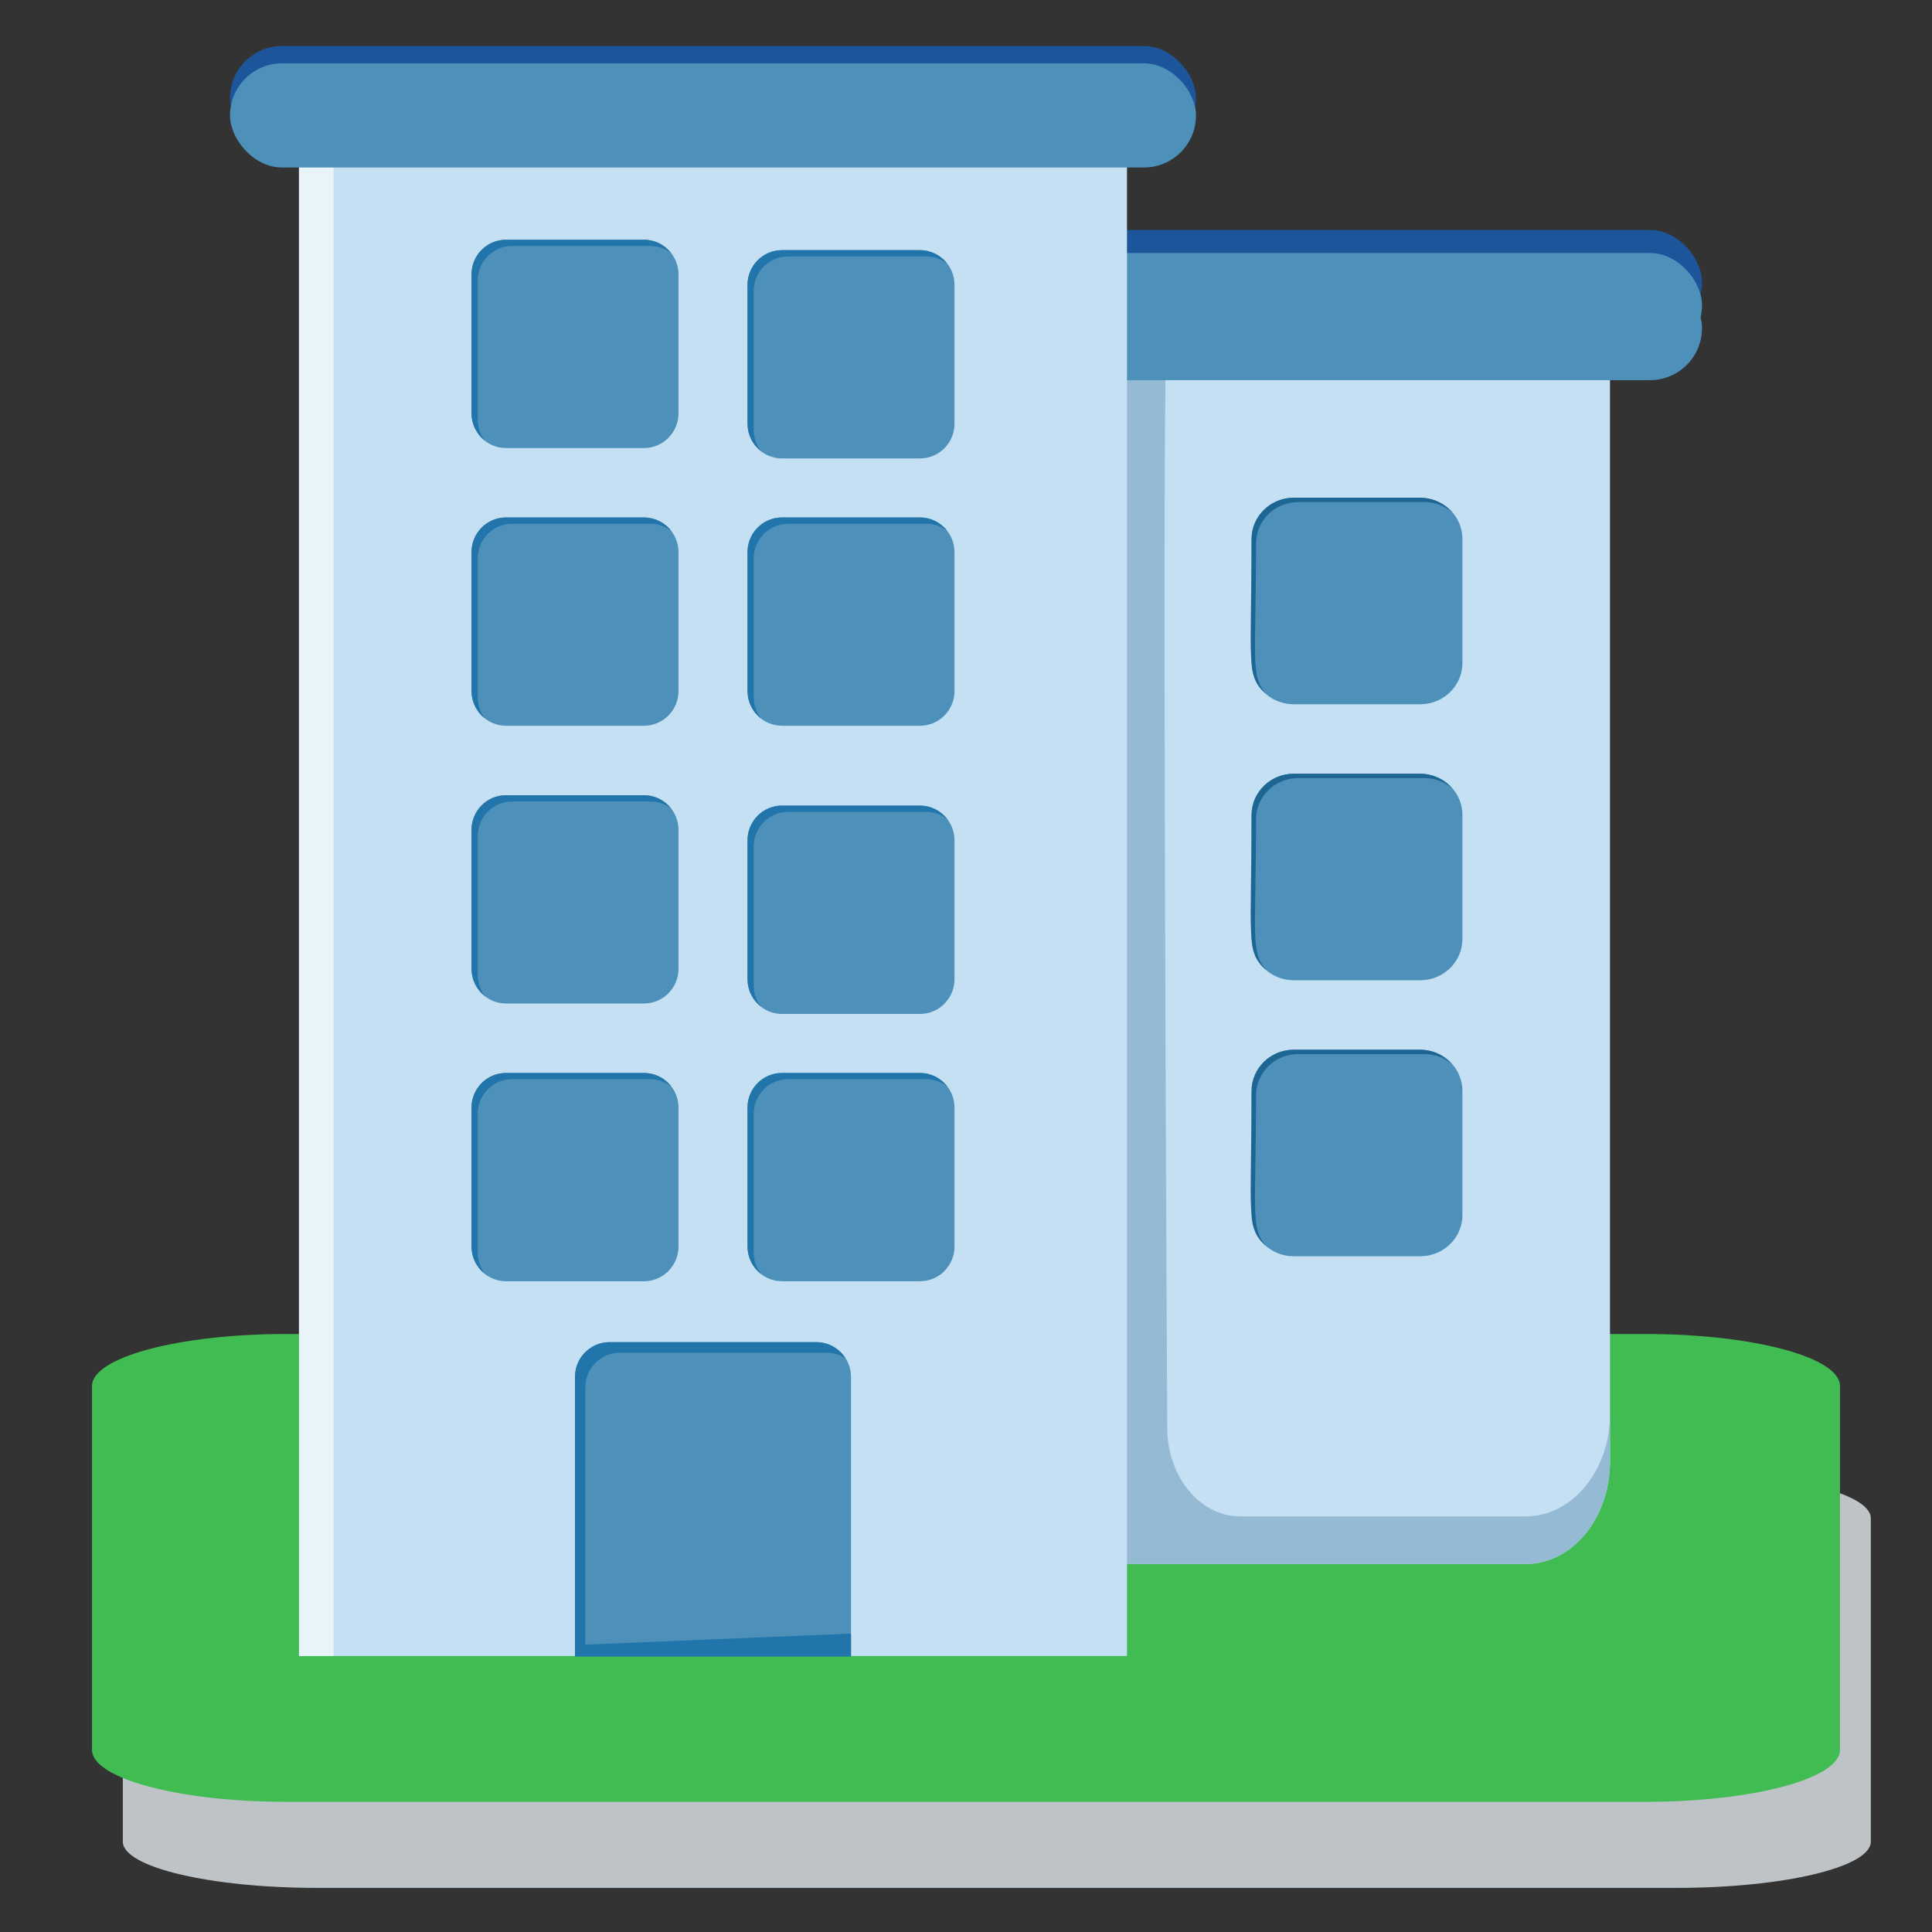 <?xml version="1.0" encoding="UTF-8" standalone="no"?>
<svg width="42px" height="42px" viewBox="0 0 42 42" version="1.1" xmlns="http://www.w3.org/2000/svg" xmlns:xlink="http://www.w3.org/1999/xlink">
    <rect x="0" y="0" width="42" height="42" fill="#333333" stroke="none"/>
    <!-- Generator: Sketch 43.2 (39069) - http://www.bohemiancoding.com/sketch -->
    <title>company</title>
    <desc>Created with Sketch.</desc>
    <defs></defs>
    <g id="Iconsdeliverable-Copy" stroke="none" stroke-width="1" fill="none" fill-rule="evenodd">
        <g id="company">
            <path d="M6.892,32 C4.56,32 2.67,32.452 2.67,33.005 L2.67,40.036 C2.67,40.589 4.56,41.041 6.892,41.041 L19.558,41.041 L23.781,41.041 L36.447,41.041 C38.78,41.041 40.67,40.589 40.67,40.036 L40.67,33.005 C40.67,32.452 38.78,32 36.447,32 L23.781,32 L19.558,32 L6.892,32 Z" id="Shape" fill="#BDC3C7"></path>
            <path d="M6.222,29 C3.89,29 2,29.506 2,30.13 L2,38.04 C2,38.664 3.89,39.17 6.222,39.17 L18.889,39.17 L23.111,39.17 L35.778,39.17 C38.111,39.17 40,38.664 40,38.04 L40,30.13 C40,29.506 38.111,29 35.778,29 L23.111,29 L18.889,29 L6.222,29 Z" id="Shape" fill="#40BC53"></path>
            <g id="1492737575_18_School_Building" transform="translate(16, 5)">
                <path d="M8,29 L17.167,29 C18.179,29 19,28.004 19,26.774 L19,2.132 L8,2.132 L8,29 Z" id="Shape" fill="#C4E0F2" fill-rule="nonzero"></path>
                <path d="M8,2.132 L8,29 L17.167,29 C18.179,29 19,28.004 19,26.774 L19,25.74 C19,26.969 18.179,27.965 17.167,27.965 L10.961,27.965 C10.087,27.965 9.378,27.107 9.375,26.046 C9.375,26.046 9.243,2.132 9.375,2.132 C9.507,2.132 8,2.132 8,2.132 Z" id="Shape" fill="#95BBD4" fill-rule="nonzero"></path>
                <path d="M15.792,21.412 L15.792,18.718 C15.792,18.222 15.381,17.82 14.875,17.82 L12.125,17.82 C11.619,17.82 11.208,18.222 11.208,18.718 L11.208,21.412 C11.208,21.908 11.619,22.31 12.125,22.31 L14.875,22.31 C15.381,22.31 15.792,21.908 15.792,21.412 Z" id="Shape" fill="#4D91BB" fill-rule="nonzero"></path>
                <path d="M11.305,18.813 C11.305,18.317 11.715,17.915 12.221,17.915 L14.971,17.915 C15.19,17.916 15.402,17.994 15.567,18.135 C15.394,17.936 15.141,17.822 14.875,17.82 L12.125,17.82 C11.619,17.82 11.208,18.222 11.208,18.718 C11.208,21.367 11.071,21.704 11.529,22.09 C11.176,21.691 11.305,21.367 11.305,18.813 Z" id="Shape" fill="#1D6694" fill-rule="nonzero"></path>
                <path d="M15.792,15.412 L15.792,12.718 C15.792,12.222 15.381,11.82 14.875,11.82 L12.125,11.82 C11.619,11.82 11.208,12.222 11.208,12.718 L11.208,15.412 C11.208,15.908 11.619,16.31 12.125,16.31 L14.875,16.31 C15.381,16.31 15.792,15.908 15.792,15.412 Z" id="Shape" fill="#4D91BB" fill-rule="nonzero"></path>
                <path d="M11.305,12.813 C11.305,12.317 11.715,11.915 12.221,11.915 L14.971,11.915 C15.19,11.916 15.402,11.994 15.567,12.135 C15.394,11.936 15.141,11.822 14.875,11.82 L12.125,11.82 C11.619,11.82 11.208,12.222 11.208,12.718 C11.208,15.367 11.071,15.704 11.529,16.09 C11.176,15.691 11.305,15.367 11.305,12.813 Z" id="Shape" fill="#1D6694" fill-rule="nonzero"></path>
                <path d="M15.792,9.412 L15.792,6.718 C15.792,6.222 15.381,5.82 14.875,5.82 L12.125,5.82 C11.619,5.82 11.208,6.222 11.208,6.718 L11.208,9.412 C11.208,9.908 11.619,10.31 12.125,10.31 L14.875,10.31 C15.381,10.31 15.792,9.908 15.792,9.412 Z" id="Shape" fill="#4D91BB" fill-rule="nonzero"></path>
                <path d="M11.305,6.813 C11.305,6.317 11.715,5.915 12.221,5.915 L14.971,5.915 C15.19,5.916 15.402,5.994 15.567,6.135 C15.394,5.936 15.141,5.822 14.875,5.82 L12.125,5.82 C11.619,5.82 11.208,6.222 11.208,6.718 C11.208,9.367 11.071,9.704 11.529,10.09 C11.176,9.691 11.305,9.367 11.305,6.813 Z" id="Shape" fill="#1D6694" fill-rule="nonzero"></path>
                <rect id="Rectangle" fill="#1C5599" x="0" y="0" width="21" height="2.264" rx="1.132"></rect>
                <rect id="Rectangle" fill="#4D91BB" x="6" y="1" width="15" height="2.264" rx="1.132"></rect>
                <rect id="Rectangle-Copy" fill="#4D91BB" x="6" y="0.5" width="15" height="2.264" rx="1.132"></rect>
            </g>
            <g id="1492737575_18_School_Building" transform="translate(5, 1)">
                <polygon id="Shape" fill="#C4E0F2" fill-rule="nonzero" points="1.5 1.132 1.5 35 19.5 35 19.5 1.132"></polygon>
                <polygon id="Shape" fill="#E8F3FA" fill-rule="nonzero" points="1.5 1.132 1.5 35 2.25 35 2.25 1.132"></polygon>
                <path d="M8.25,28.177 L12.75,28.177 C13.164,28.177 13.5,28.515 13.5,28.932 L13.5,35 L7.5,35 L7.5,28.932 C7.5,28.515 7.836,28.177 8.25,28.177 Z" id="Shape" fill="#4D91BB" fill-rule="nonzero"></path>
                <polygon id="Shape" fill="#2175AA" fill-rule="nonzero" points="7.5 34.761 7.5 35.013 13.5 35.013 13.5 34.513"></polygon>
                <path d="M7.725,29.162 C7.725,28.745 8.061,28.408 8.475,28.408 L12.975,28.408 C13.119,28.408 13.259,28.45 13.38,28.528 C13.243,28.311 13.006,28.179 12.75,28.177 L8.25,28.177 C7.836,28.177 7.5,28.515 7.5,28.932 L7.5,35 L7.725,35 L7.725,29.162 Z" id="Shape" fill="#2175AA" fill-rule="nonzero"></path>
                <path d="M9,20.815 L6,20.815 C5.586,20.815 5.25,20.477 5.25,20.06 L5.25,17.042 C5.25,16.625 5.586,16.287 6,16.287 L9,16.287 C9.414,16.287 9.75,16.625 9.75,17.042 L9.75,20.06 C9.75,20.477 9.414,20.815 9,20.815 Z M9.75,26.098 L9.75,23.079 C9.75,22.662 9.414,22.325 9,22.325 L6,22.325 C5.586,22.325 5.25,22.662 5.25,23.079 L5.25,26.098 C5.25,26.515 5.586,26.853 6,26.853 L9,26.853 C9.414,26.853 9.75,26.515 9.75,26.098 Z M15.75,20.287 L15.75,17.268 C15.75,16.851 15.414,16.513 15,16.513 L12,16.513 C11.586,16.513 11.25,16.851 11.25,17.268 L11.25,20.287 C11.25,20.704 11.586,21.042 12,21.042 L15,21.042 C15.414,21.042 15.75,20.704 15.75,20.287 Z M15.75,26.098 L15.75,23.079 C15.75,22.662 15.414,22.325 15,22.325 L12,22.325 C11.586,22.325 11.25,22.662 11.25,23.079 L11.25,26.098 C11.25,26.515 11.586,26.853 12,26.853 L15,26.853 C15.414,26.853 15.75,26.515 15.75,26.098 Z" id="Shape" fill="#4D91BB" fill-rule="nonzero"></path>
                <path d="M9,8.74 L6,8.74 C5.586,8.74 5.25,8.402 5.25,7.985 L5.25,4.966 C5.25,4.549 5.586,4.211 6,4.211 L9,4.211 C9.414,4.211 9.75,4.549 9.75,4.966 L9.75,7.985 C9.75,8.402 9.414,8.74 9,8.74 Z M9.75,14.023 L9.75,11.004 C9.75,10.587 9.414,10.249 9,10.249 L6,10.249 C5.586,10.249 5.25,10.587 5.25,11.004 L5.25,14.023 C5.25,14.439 5.586,14.777 6,14.777 L9,14.777 C9.414,14.777 9.75,14.439 9.75,14.023 Z M15.75,8.211 L15.75,5.192 C15.75,4.776 15.414,4.438 15,4.438 L12,4.438 C11.586,4.438 11.25,4.776 11.25,5.192 L11.25,8.211 C11.25,8.628 11.586,8.966 12,8.966 L15,8.966 C15.414,8.966 15.75,8.628 15.75,8.211 Z M15.75,14.023 L15.75,11.004 C15.75,10.587 15.414,10.249 15,10.249 L12,10.249 C11.586,10.249 11.25,10.587 11.25,11.004 L11.25,14.023 C11.25,14.439 11.586,14.777 12,14.777 L15,14.777 C15.414,14.777 15.75,14.439 15.75,14.023 Z" id="Shape" fill="#4D91BB" fill-rule="nonzero"></path>
                <path d="M5.543,20.657 C5.441,20.525 5.386,20.363 5.385,20.196 L5.385,17.177 C5.385,16.761 5.721,16.423 6.135,16.423 L9.135,16.423 C9.301,16.423 9.462,16.479 9.592,16.581 C9.451,16.396 9.232,16.287 9,16.287 L6,16.287 C5.586,16.287 5.25,16.625 5.25,17.042 L5.25,20.06 C5.251,20.294 5.359,20.514 5.543,20.657 Z" id="Shape" fill="#2175AA" fill-rule="nonzero"></path>
                <path d="M11.543,20.883 C11.441,20.751 11.386,20.589 11.385,20.423 L11.385,17.404 C11.385,16.987 11.721,16.649 12.135,16.649 L15.135,16.649 C15.301,16.65 15.462,16.705 15.592,16.808 C15.451,16.622 15.232,16.514 15,16.513 L12,16.513 C11.586,16.513 11.25,16.851 11.25,17.268 L11.25,20.287 C11.251,20.52 11.359,20.741 11.543,20.883 Z" id="Shape" fill="#2175AA" fill-rule="nonzero"></path>
                <path d="M5.385,26.234 L5.385,23.215 C5.385,22.798 5.721,22.46 6.135,22.46 L9.135,22.46 C9.301,22.461 9.462,22.517 9.592,22.619 C9.451,22.434 9.232,22.325 9,22.325 L6,22.325 C5.586,22.325 5.25,22.662 5.25,23.079 L5.25,26.098 C5.251,26.332 5.359,26.552 5.543,26.694 C5.441,26.563 5.386,26.401 5.385,26.234 Z" id="Shape" fill="#2175AA" fill-rule="nonzero"></path>
                <path d="M11.385,26.234 L11.385,23.215 C11.385,22.798 11.721,22.46 12.135,22.46 L15.135,22.46 C15.301,22.461 15.462,22.517 15.592,22.619 C15.451,22.434 15.232,22.325 15,22.325 L12,22.325 C11.586,22.325 11.25,22.662 11.25,23.079 L11.25,26.098 C11.251,26.332 11.359,26.552 11.543,26.694 C11.441,26.563 11.386,26.401 11.385,26.234 Z" id="Shape" fill="#2175AA" fill-rule="nonzero"></path>
                <path d="M5.543,8.581 C5.441,8.449 5.386,8.288 5.385,8.121 L5.385,5.102 C5.385,4.685 5.721,4.347 6.135,4.347 L9.135,4.347 C9.301,4.348 9.462,4.403 9.592,4.506 C9.451,4.321 9.232,4.212 9,4.211 L6,4.211 C5.586,4.211 5.25,4.549 5.25,4.966 L5.25,7.985 C5.251,8.218 5.359,8.439 5.543,8.581 Z" id="Shape" fill="#2175AA" fill-rule="nonzero"></path>
                <path d="M11.543,8.808 C11.441,8.676 11.386,8.514 11.385,8.347 L11.385,5.328 C11.385,4.911 11.721,4.574 12.135,4.574 L15.135,4.574 C15.301,4.574 15.462,4.63 15.592,4.732 C15.451,4.547 15.232,4.438 15,4.438 L12,4.438 C11.586,4.438 11.25,4.776 11.25,5.192 L11.25,8.211 C11.251,8.445 11.359,8.665 11.543,8.808 Z" id="Shape" fill="#2175AA" fill-rule="nonzero"></path>
                <path d="M5.385,14.158 L5.385,11.14 C5.385,10.723 5.721,10.385 6.135,10.385 L9.135,10.385 C9.301,10.385 9.462,10.441 9.592,10.543 C9.451,10.358 9.232,10.25 9,10.249 L6,10.249 C5.586,10.249 5.25,10.587 5.25,11.004 L5.25,14.023 C5.251,14.256 5.359,14.476 5.543,14.619 C5.441,14.487 5.386,14.325 5.385,14.158 Z" id="Shape" fill="#2175AA" fill-rule="nonzero"></path>
                <path d="M11.385,14.158 L11.385,11.14 C11.385,10.723 11.721,10.385 12.135,10.385 L15.135,10.385 C15.301,10.385 15.462,10.441 15.592,10.543 C15.451,10.358 15.232,10.25 15,10.249 L12,10.249 C11.586,10.249 11.25,10.587 11.25,11.004 L11.25,14.023 C11.251,14.256 11.359,14.476 11.543,14.619 C11.441,14.487 11.386,14.325 11.385,14.158 Z" id="Shape" fill="#2175AA" fill-rule="nonzero"></path>
                <rect id="Rectangle" fill="#1C5599" x="0" y="0" width="21" height="2.264" rx="1.132"></rect>
                <rect id="Rectangle" fill="#4D91BB" x="0" y="0.377" width="21" height="2.264" rx="1.132"></rect>
            </g>
        </g>
    </g>
</svg>